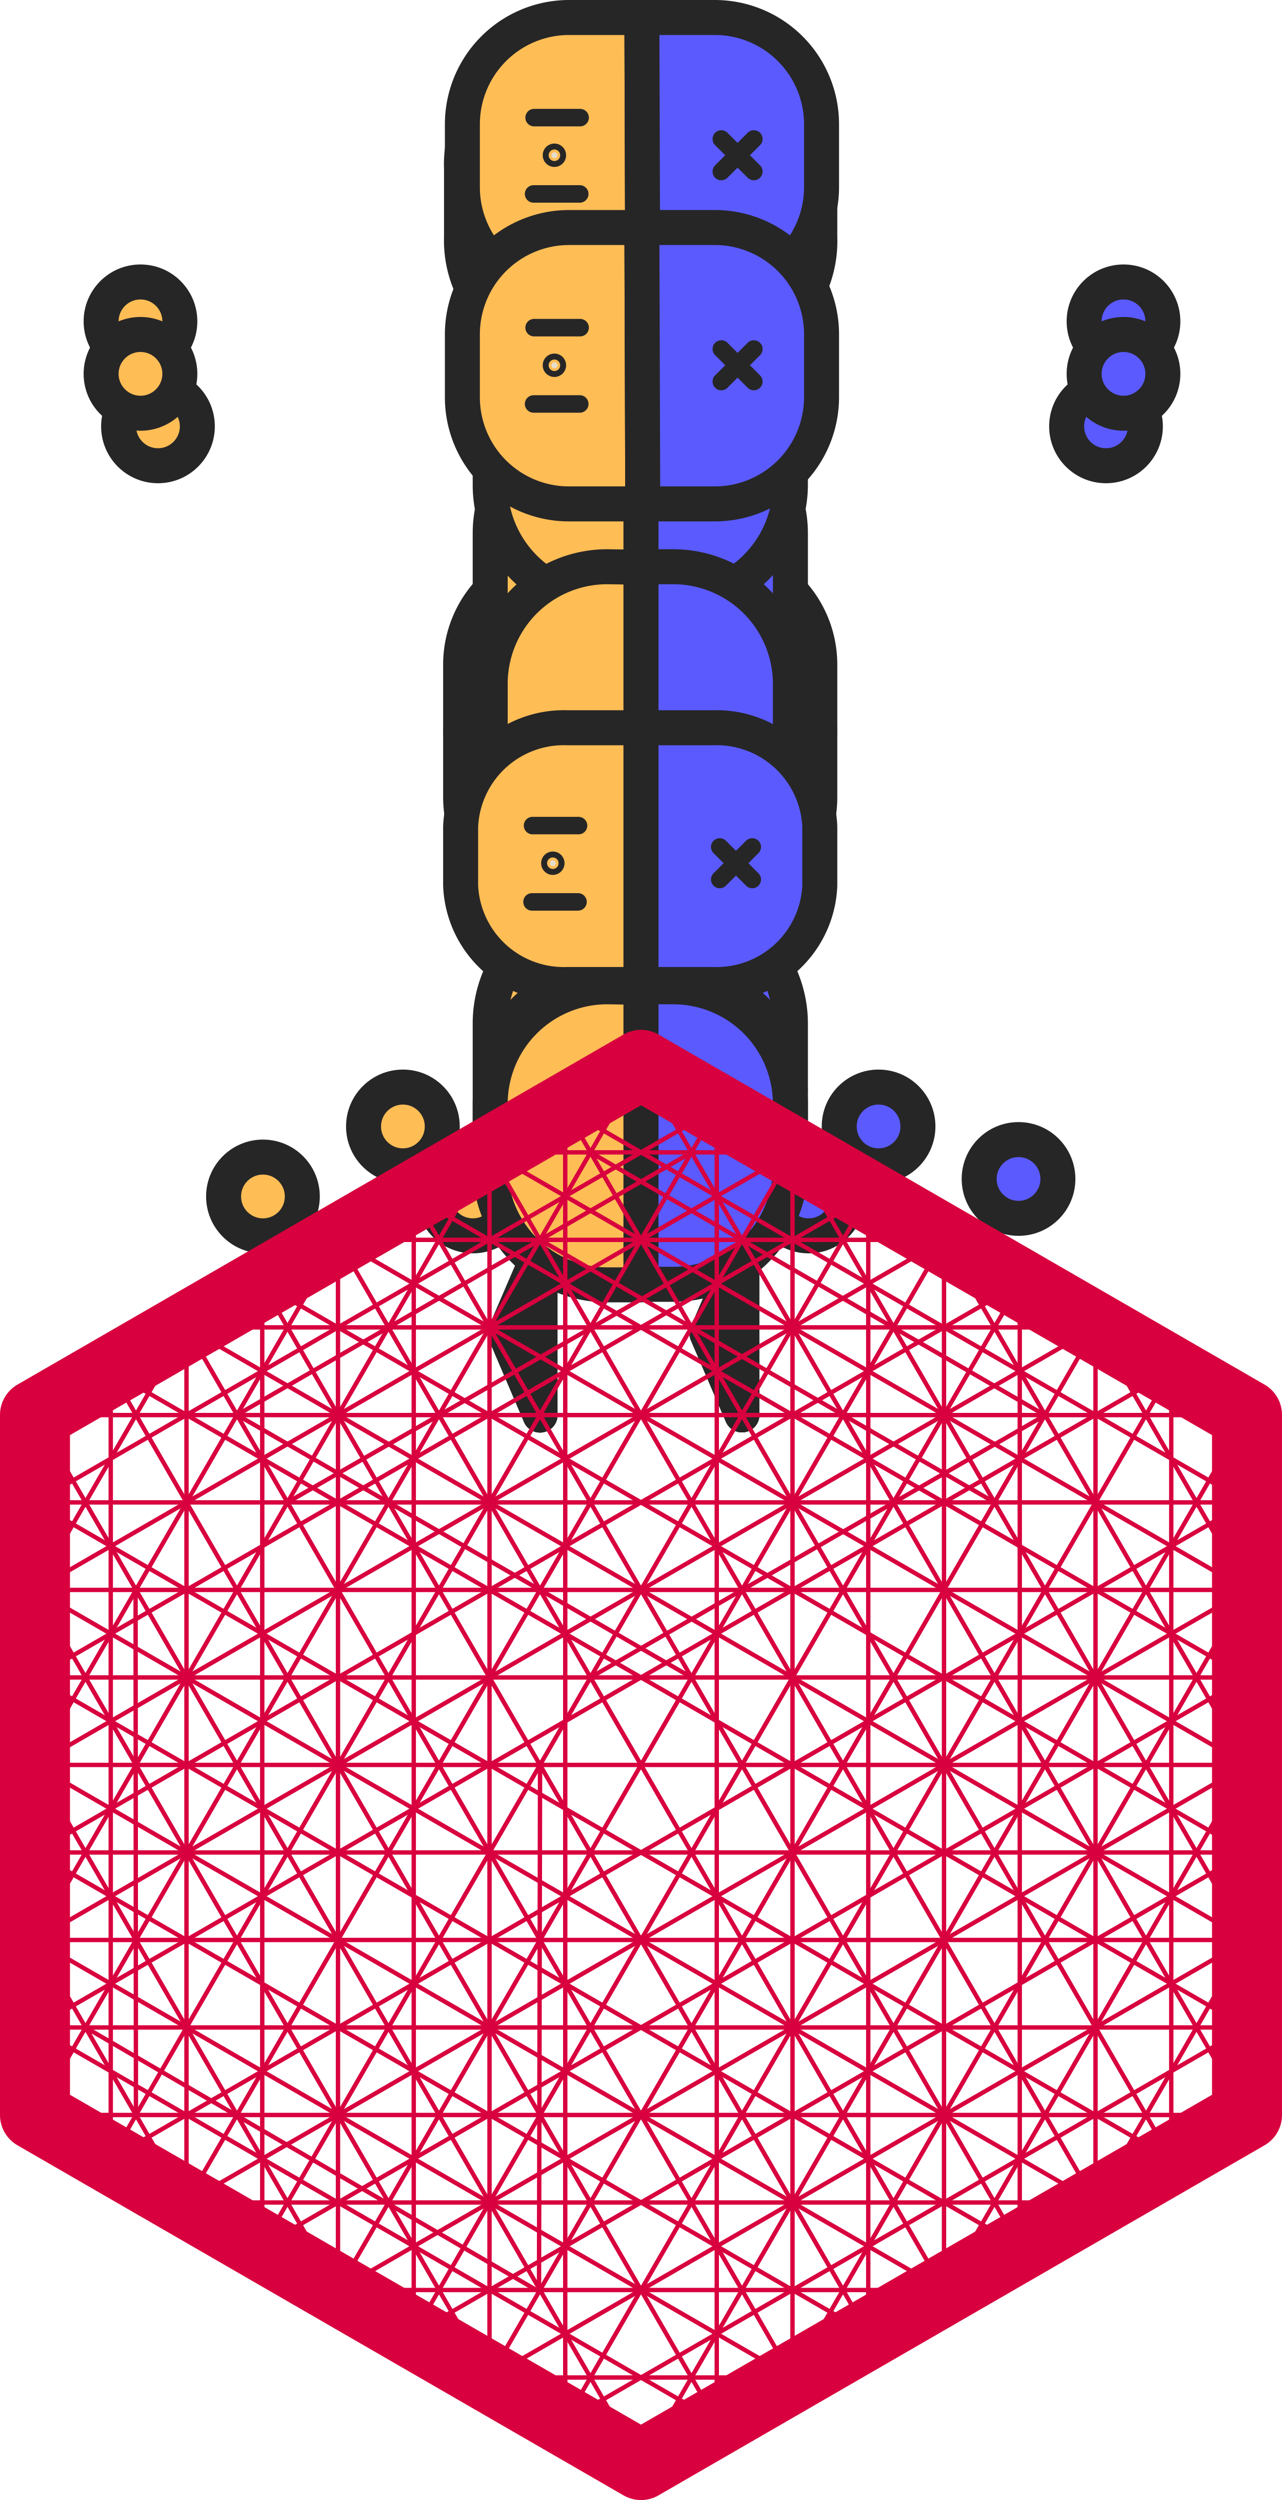 <svg xmlns="http://www.w3.org/2000/svg" viewBox="0 0 73.28 142.84">
	<defs>
		<style>
			.cls-1,.cls-5,.cls-6{fill:none;}.cls-1,.cls-2,.cls-3,.cls-4{stroke:#262626;}.cls-1,.cls-4,.cls-5,.cls-6{stroke-linecap:round;}.cls-1,.cls-2,.cls-3,.cls-4,.cls-5,.cls-6{stroke-linejoin:round;}.cls-1,.cls-2,.cls-3{stroke-width:2px;}.cls-2{fill:#ffbd56;}.cls-2,.cls-3{stroke-linecap:square;}.cls-3{fill:#5a5aff;}.cls-4{fill:#e6decc;}.cls-5,.cls-6{stroke:#d8003e;}.cls-5{stroke-width:4px;}.cls-6{stroke-width:0.25px;}
		</style>
	</defs>
	<g id="_1" data-name="1">
		<polyline class="cls-1" points="30.87 67.53 30.87 74.17 30.87 80.85" />
		<polyline class="cls-1" points="42.41 67.53 42.41 74.19 42.41 80.84" />
		<path id="hB" class="cls-2" d="M38.08,58.67a6.69,6.69,0,0,0-6.7,6.65V69a6.7,6.7,0,0,0,6.7,6.66H40l0-17Z" transform="translate(-3.36 -6.89)" />
		<path id="hC" class="cls-3" d="M41.84,58.67H40l0,17h1.84A6.7,6.7,0,0,0,48.54,69V65.32A6.7,6.7,0,0,0,41.84,58.67Z" transform="translate(-3.36 -6.89)" />
		<path id="hB-2" data-name="hB" class="cls-2" d="M35.78,38.75a6.11,6.11,0,0,0-6.09,6.09v3.63a6.11,6.11,0,0,0,6.09,6.08H40l0-15.8Z" transform="translate(-3.36 -6.89)" />
		<path id="hC-2" data-name="hC" class="cls-3" d="M44.14,38.75H40l0,15.8h4.13a6.11,6.11,0,0,0,6.09-6.08V44.84A6.11,6.11,0,0,0,44.14,38.75Z" transform="translate(-3.36 -6.89)" />
		<line class="cls-4" x1="30.41" y1="41.95" x2="33.04" y2="41.95" />
		<line class="cls-4" x1="30.44" y1="37.58" x2="33.07" y2="37.58" />
		<line class="cls-4" x1="41.14" y1="40.67" x2="43" y2="38.81" />
		<line class="cls-4" x1="43" y1="40.67" x2="41.14" y2="38.81" />
		<circle class="cls-4" cx="31.6" cy="39.74" r="0.17" />
		<circle id="hC-3" data-name="hC" class="cls-3" cx="50.22" cy="64.36" r="2.25" />
		<circle id="hB-3" data-name="hB" class="cls-2" cx="23.03" cy="64.36" r="2.25" />
	</g>
	<g id="_3" data-name="3">
		<polyline class="cls-1" points="30.87 71.53 28.87 76.17 30.87 80.85" />
		<polyline class="cls-1" points="42.41 71.53 40.41 76.19 42.41 80.84" />
		<path id="hB-4" data-name="hB" class="cls-2" d="M38.08,62.67a6.69,6.69,0,0,0-6.7,6.65V73a6.7,6.7,0,0,0,6.7,6.66H40l0-17Z" transform="translate(-3.36 -6.89)" />
		<path id="hC-4" data-name="hC" class="cls-3" d="M41.84,62.67H40l0,17h1.84A6.7,6.7,0,0,0,48.54,73V69.32A6.7,6.7,0,0,0,41.84,62.67Z" transform="translate(-3.36 -6.89)" />
		<path id="hB-5" data-name="hB" class="cls-2" d="M35.78,42.75a6.11,6.11,0,0,0-6.09,6.09v3.63a6.11,6.11,0,0,0,6.09,6.08H40l0-15.8Z" transform="translate(-3.36 -6.89)" />
		<path id="hC-5" data-name="hC" class="cls-3" d="M44.14,42.75H40l0,15.8h4.13a6.11,6.11,0,0,0,6.09-6.08V48.84A6.11,6.11,0,0,0,44.14,42.75Z" transform="translate(-3.36 -6.89)" />
		<line class="cls-4" x1="30.41" y1="45.95" x2="33.04" y2="45.95" />
		<line class="cls-4" x1="30.44" y1="41.58" x2="33.07" y2="41.58" />
		<line class="cls-4" x1="41.14" y1="44.67" x2="43" y2="42.81" />
		<line class="cls-4" x1="43" y1="44.67" x2="41.14" y2="42.81" />
		<circle class="cls-4" cx="31.6" cy="43.74" r="0.17" />
		<circle id="hC-6" data-name="hC" class="cls-3" cx="46.22" cy="68.36" r="2.25" />
		<circle id="hB-6" data-name="hB" class="cls-2" cx="27.03" cy="68.36" r="2.25" />
	</g>
	<g id="_7" data-name="7">
		<polyline class="cls-1" points="30.87 42.53 30.87 51.17 30.87 60.85" />
		<polyline class="cls-1" points="42.41 42.53 42.41 51.19 42.41 60.84" />
		<path id="hB-7" data-name="hB" class="cls-2" d="M38.08,30.67a6.69,6.69,0,0,0-6.7,6.65V44a6.7,6.7,0,0,0,6.7,6.66H40l0-20Z" transform="translate(-3.36 -6.89)" />
		<path id="hC-7" data-name="hC" class="cls-3" d="M41.84,30.67H40l0,20h1.84A6.7,6.7,0,0,0,48.54,44V37.32A6.7,6.7,0,0,0,41.84,30.67Z" transform="translate(-3.36 -6.89)" />
		<circle id="hC-8" data-name="hC" class="cls-3" cx="63.22" cy="24.36" r="2.25" />
		<circle id="hB-8" data-name="hB" class="cls-2" cx="9.03" cy="24.36" r="2.25" />
		<path id="hB-9" data-name="hB" class="cls-2" d="M35.82,9.9a6.38,6.38,0,0,0-6.08,6.6v3.93A6.38,6.38,0,0,0,35.82,27h4.23L40,9.9Z" transform="translate(-3.36 -6.89)" />
		<path id="hC-9" data-name="hC" class="cls-3" d="M44.19,9.9H40l0,17.13h4.14a6.37,6.37,0,0,0,6.08-6.6V16.5A6.37,6.37,0,0,0,44.19,9.9Z" transform="translate(-3.36 -6.89)" />
		<line class="cls-4" x1="30.46" y1="13.09" x2="33.09" y2="13.09" />
		<line class="cls-4" x1="30.48" y1="8.72" x2="33.12" y2="8.72" />
		<line class="cls-4" x1="41.18" y1="11.81" x2="43.05" y2="9.95" />
		<line class="cls-4" x1="43.05" y1="11.81" x2="41.18" y2="9.95" />
		<circle class="cls-4" cx="31.65" cy="10.88" r="0.17" />
	</g>
	<g id="_9" data-name="9">
		<polyline class="cls-1" points="30.87 30.87 30.87 39.51 30.87 46.19" />
		<polyline class="cls-1" points="42.41 30.83 42.41 39.49 42.41 46.14" />
		<circle id="hC-10" data-name="hC" class="cls-3" cx="64.22" cy="18.36" r="2.25" />
		<circle id="hB-10" data-name="hB" class="cls-2" cx="8.03" cy="18.36" r="2.25" />
		<path id="hB-11" data-name="hB" class="cls-2" d="M38.08,24.27a6.69,6.69,0,0,0-6.7,6.65v3.72a6.7,6.7,0,0,0,6.7,6.66H40l0-17Z" transform="translate(-3.36 -6.89)" />
		<path id="hC-11" data-name="hC" class="cls-3" d="M41.84,24.27H40l0,17h1.84a6.7,6.7,0,0,0,6.7-6.66V30.92A6.7,6.7,0,0,0,41.84,24.27Z" transform="translate(-3.36 -6.89)" />
		<path id="hB-12" data-name="hB" class="cls-2" d="M35.87,7.89A6.1,6.1,0,0,0,29.79,14V17.6a6.09,6.09,0,0,0,6.08,6.08H40.1L40.05,7.89Z" transform="translate(-3.36 -6.89)" />
		<path id="hC-12" data-name="hC" class="cls-3" d="M44.24,7.89H40.05l.05,15.79h4.14a6.1,6.1,0,0,0,6.08-6.08V14A6.1,6.1,0,0,0,44.24,7.89Z" transform="translate(-3.36 -6.89)" />
		<line class="cls-4" x1="30.5" y1="11.08" x2="33.14" y2="11.08" />
		<line class="cls-4" x1="30.53" y1="6.72" x2="33.16" y2="6.72" />
		<line class="cls-4" x1="41.23" y1="9.8" x2="43.09" y2="7.94" />
		<line class="cls-4" x1="43.09" y1="9.8" x2="41.23" y2="7.94" />
		<circle class="cls-4" cx="31.69" cy="8.87" r="0.17" />
	</g>
	<g id="_95" data-name="95">
		<polyline class="cls-1" points="30.87 45.87 30.87 54.51 30.87 61.19" />
		<polyline class="cls-1" points="42.41 45.83 42.41 54.49 42.41 61.14" />
		<circle id="hC-13" data-name="hC" class="cls-3" cx="64.22" cy="21.36" r="2.25" />
		<circle id="hB-13" data-name="hB" class="cls-2" cx="8.03" cy="21.36" r="2.25" />
		<path id="hB-14" data-name="hB" class="cls-2" d="M38.08,39.27a6.69,6.69,0,0,0-6.7,6.65v3.72a6.7,6.7,0,0,0,6.7,6.66H40l0-17Z" transform="translate(-3.36 -6.89)" />
		<path id="hC-14" data-name="hC" class="cls-3" d="M41.84,39.27H40l0,17h1.84a6.7,6.7,0,0,0,6.7-6.66V45.92A6.7,6.7,0,0,0,41.84,39.27Z" transform="translate(-3.36 -6.89)" />
		<path id="hB-15" data-name="hB" class="cls-2" d="M35.87,19.89A6.1,6.1,0,0,0,29.79,26V29.6a6.09,6.09,0,0,0,6.08,6.08H40.1l-.05-15.79Z" transform="translate(-3.36 -6.89)" />
		<path id="hC-15" data-name="hC" class="cls-3" d="M44.24,19.89H40.05l.05,15.79h4.14a6.1,6.1,0,0,0,6.08-6.08V26A6.1,6.1,0,0,0,44.24,19.89Z" transform="translate(-3.36 -6.89)" />
		<line class="cls-4" x1="30.5" y1="23.08" x2="33.14" y2="23.08" />
		<line class="cls-4" x1="30.53" y1="18.72" x2="33.16" y2="18.72" />
		<line class="cls-4" x1="41.23" y1="21.8" x2="43.09" y2="19.94" />
		<line class="cls-4" x1="43.09" y1="21.8" x2="41.23" y2="19.94" />
		<circle class="cls-4" cx="31.69" cy="20.87" r="0.17" />
	</g>
	<g id="_10" data-name="10">
		<polyline class="cls-1" points="30.87 71.53 28.87 76.17 30.87 80.85" />
		<polyline class="cls-1" points="42.41 71.53 40.41 76.19 42.41 80.84" />
		<path id="hB-16" data-name="hB" class="cls-2" d="M38.08,63.27a6.69,6.69,0,0,0-6.7,6.65v3.72a6.7,6.7,0,0,0,6.7,6.66H40l0-17Z" transform="translate(-3.36 -6.89)" />
		<path id="hC-16" data-name="hC" class="cls-3" d="M41.84,63.27H40l0,17h1.84a6.7,6.7,0,0,0,6.7-6.66V69.92A6.7,6.7,0,0,0,41.84,63.27Z" transform="translate(-3.36 -6.89)" />
		<circle id="hC-17" data-name="hC" class="cls-3" cx="58.22" cy="67.36" r="2.25" />
		<circle id="hB-17" data-name="hB" class="cls-2" cx="15.03" cy="68.36" r="2.25" />
		<path id="hB-18" data-name="hB" class="cls-2" d="M35.78,48.47a5.9,5.9,0,0,0-6.09,5.65v3.37a5.9,5.9,0,0,0,6.09,5.65H40l0-14.67Z" transform="translate(-3.36 -6.89)" />
		<path id="hC-18" data-name="hC" class="cls-3" d="M44.14,48.47H40l0,14.67h4.13a5.9,5.9,0,0,0,6.09-5.65V54.12A5.9,5.9,0,0,0,44.14,48.47Z" transform="translate(-3.36 -6.89)" />
		<line class="cls-4" x1="30.41" y1="51.53" x2="33.04" y2="51.53" />
		<line class="cls-4" x1="30.44" y1="47.17" x2="33.07" y2="47.17" />
		<line class="cls-4" x1="41.14" y1="50.25" x2="43" y2="48.39" />
		<line class="cls-4" x1="43" y1="50.25" x2="41.14" y2="48.39" />
		<circle class="cls-4" cx="31.6" cy="49.32" r="0.17" />
	</g>
	<g id="delete">
		<polygon class="cls-5" points="36.64 60.84 2 80.84 2 120.84 36.64 140.84 71.28 120.84 71.28 80.84 36.64 60.84" />
		<line class="cls-6" x1="10.66" y1="75.84" x2="2" y2="90.84" />
		<line class="cls-6" x1="2" y1="110.84" x2="10.66" y2="125.84" />
		<line class="cls-6" x1="71.28" y1="110.84" x2="62.62" y2="125.84" />
		<line class="cls-6" x1="27.98" y1="135.84" x2="45.3" y2="135.84" />
		<line class="cls-6" x1="0.52" y1="80.85" x2="69.8" y2="80.85" />
		<line class="cls-6" x1="2" y1="120.84" x2="71.28" y2="120.84" />
		<line class="cls-6" x1="36.64" y1="60.84" x2="2" y2="120.84" />
		<line class="cls-6" x1="71.28" y1="80.84" x2="36.64" y2="140.84" />
		<line class="cls-6" x1="71.28" y1="120.84" x2="36.64" y2="60.84" />
		<line class="cls-6" x1="36.64" y1="140.84" x2="2" y2="80.84" />
		<line class="cls-6" x1="53.96" y1="70.84" x2="19.32" y2="130.84" />
		<line class="cls-6" x1="19.32" y1="70.84" x2="53.96" y2="130.84" />
		<line class="cls-6" x1="2" y1="100.84" x2="71.28" y2="100.84" />
		<line class="cls-6" x1="19.32" y1="70.84" x2="53.96" y2="70.84" />
		<line class="cls-6" x1="71.28" y1="100.84" x2="53.96" y2="70.84" />
		<line class="cls-6" x1="53.96" y1="130.84" x2="71.28" y2="100.84" />
		<line class="cls-6" x1="19.32" y1="130.84" x2="53.96" y2="130.84" />
		<line class="cls-6" x1="2" y1="100.84" x2="19.32" y2="130.84" />
		<line class="cls-6" x1="19.32" y1="70.84" x2="2" y2="100.84" />
		<line class="cls-6" x1="53.96" y1="70.84" x2="2" y2="100.84" />
		<line class="cls-6" x1="53.96" y1="130.84" x2="53.96" y2="70.84" />
		<line class="cls-6" x1="2" y1="100.84" x2="53.96" y2="130.84" />
		<line class="cls-6" x1="19.32" y1="70.84" x2="19.32" y2="130.84" />
		<line class="cls-6" x1="71.28" y1="100.84" x2="19.32" y2="130.84" />
		<line class="cls-6" x1="19.32" y1="70.84" x2="71.28" y2="100.84" />
		<line class="cls-6" x1="71.28" y1="90.84" x2="2" y2="90.84" />
		<line class="cls-6" x1="71.28" y1="110.84" x2="2" y2="110.84" />
		<line class="cls-6" x1="62.62" y1="75.84" x2="27.98" y2="135.84" />
		<line class="cls-6" x1="45.3" y1="65.84" x2="10.66" y2="125.84" />
		<line class="cls-6" x1="27.98" y1="65.84" x2="27.98" y2="135.84" />
		<line class="cls-6" x1="10.66" y1="75.84" x2="10.66" y2="125.84" />
		<line class="cls-6" x1="62.62" y1="75.84" x2="10.66" y2="75.84" />
		<line class="cls-6" x1="62.62" y1="125.84" x2="62.62" y2="75.84" />
		<line class="cls-6" x1="10.66" y1="125.84" x2="62.62" y2="125.84" />
		<line class="cls-6" x1="10.66" y1="75.84" x2="71.28" y2="110.84" />
		<line class="cls-6" x1="2" y1="90.84" x2="62.62" y2="125.84" />
		<line class="cls-6" x1="2" y1="110.84" x2="45.3" y2="135.84" />
		<line class="cls-6" x1="71.28" y1="110.84" x2="27.98" y2="135.84" />
		<line class="cls-6" x1="71.28" y1="90.84" x2="10.66" y2="125.84" />
		<line class="cls-6" x1="62.62" y1="75.84" x2="2" y2="110.84" />
		<line class="cls-6" x1="45.3" y1="65.84" x2="45.3" y2="135.84" />
		<line class="cls-6" x1="27.98" y1="65.84" x2="45.3" y2="65.84" />
		<line class="cls-6" x1="62.62" y1="125.84" x2="27.98" y2="65.84" />
		<line class="cls-6" x1="10.66" y1="75.84" x2="45.3" y2="135.84" />
		<line class="cls-6" x1="71.28" y1="90.84" x2="62.62" y2="75.84" />
		<line class="cls-6" x1="27.98" y1="65.84" x2="71.28" y2="90.84" />
		<line class="cls-6" x1="45.3" y1="65.84" x2="2" y2="90.84" />
		<line class="cls-6" x1="40.97" y1="63.34" x2="2" y2="85.84" />
		<line class="cls-6" x1="32.31" y1="63.34" x2="71.28" y2="85.84" />
		<line class="cls-6" x1="32.31" y1="138.34" x2="32.31" y2="63.34" />
		<line class="cls-6" x1="40.97" y1="63.34" x2="40.97" y2="138.34" />
		<line class="cls-6" x1="71.28" y1="85.84" x2="2" y2="85.84" />
		<line class="cls-6" x1="71.28" y1="95.84" x2="2" y2="95.84" />
		<line class="cls-6" x1="2" y1="105.84" x2="71.28" y2="105.84" />
		<line class="cls-6" x1="71.28" y1="115.84" x2="2" y2="115.84" />
		<line class="cls-6" x1="27.98" y1="135.84" x2="2" y2="90.84" />
		<line class="cls-6" x1="49.63" y1="133.34" x2="14.99" y2="73.34" />
		<line class="cls-6" x1="40.97" y1="63.34" x2="6.33" y2="123.34" />
		<line class="cls-6" x1="45.3" y1="65.84" x2="71.28" y2="110.84" />
		<line class="cls-6" x1="23.65" y1="133.34" x2="71.28" y2="105.84" />
		<line class="cls-6" x1="6.33" y1="123.34" x2="71.28" y2="85.84" />
		<line class="cls-6" x1="71.28" y1="95.84" x2="14.99" y2="128.34" />
		<line class="cls-6" x1="14.99" y1="73.34" x2="14.99" y2="128.34" />
		<line class="cls-6" x1="2" y1="115.84" x2="66.95" y2="78.34" />
		<line class="cls-6" x1="66.95" y1="123.34" x2="66.95" y2="78.34" />
		<line class="cls-6" x1="58.29" y1="128.34" x2="58.29" y2="73.34" />
		<line class="cls-6" x1="49.63" y1="133.34" x2="49.63" y2="68.34" />
		<line class="cls-6" x1="2" y1="110.84" x2="27.98" y2="65.84" />
		<line class="cls-6" x1="71.28" y1="115.84" x2="6.33" y2="78.34" />
		<line class="cls-6" x1="23.65" y1="133.34" x2="58.29" y2="73.34" />
		<line class="cls-6" x1="2" y1="105.84" x2="58.29" y2="73.34" />
		<line class="cls-6" x1="49.63" y1="68.34" x2="2" y2="95.84" />
		<polyline class="cls-6" points="66.95 78.34 49.63 108.34 32.31 138.34" />
		<line class="cls-6" x1="66.95" y1="123.34" x2="2" y2="85.84" />
		<line class="cls-6" x1="2" y1="95.84" x2="58.29" y2="128.34" />
		<line class="cls-6" x1="71.28" y1="105.84" x2="14.99" y2="73.34" />
		<line class="cls-6" x1="14.99" y1="128.34" x2="49.63" y2="68.34" />
		<line class="cls-6" x1="49.63" y1="133.34" x2="2" y2="105.84" />
		<line class="cls-6" x1="71.28" y1="115.84" x2="32.31" y2="138.34" />
		<line class="cls-6" x1="6.33" y1="78.34" x2="6.33" y2="123.34" />
		<line class="cls-6" x1="40.97" y1="138.34" x2="6.33" y2="78.34" />
		<line class="cls-6" x1="71.28" y1="95.84" x2="23.65" y2="68.34" />
		<line class="cls-6" x1="58.29" y1="128.34" x2="23.65" y2="68.34" />
		<line class="cls-6" x1="23.65" y1="133.34" x2="23.65" y2="68.34" />
		<line class="cls-6" x1="66.95" y1="123.34" x2="32.31" y2="63.34" />
		<line class="cls-6" x1="40.97" y1="138.34" x2="2" y2="115.84" />
		<line class="cls-6" x1="71.28" y1="90.84" x2="45.3" y2="135.84" />
		<line class="cls-6" x1="59.74" y1="80.86" x2="33.75" y2="65.84" />
		<line class="cls-6" x1="13.55" y1="80.84" x2="39.53" y2="65.84" />
		<line class="cls-6" x1="59.74" y1="80.86" x2="33.75" y2="95.84" />
		<line class="cls-6" x1="39.53" y1="95.84" x2="13.55" y2="80.84" />
		<line class="cls-6" x1="42.48" y1="70.88" x2="16.43" y2="85.84" />
		<line class="cls-6" x1="56.85" y1="85.84" x2="30.87" y2="70.84" />
		<line class="cls-6" x1="30.81" y1="130.93" x2="30.87" y2="100.84" />
		<line class="cls-6" x1="7.75" y1="90.87" x2="7.77" y2="120.84" />
		<line class="cls-6" x1="30.81" y1="130.93" x2="4.89" y2="115.84" />
	</g>
</svg>
